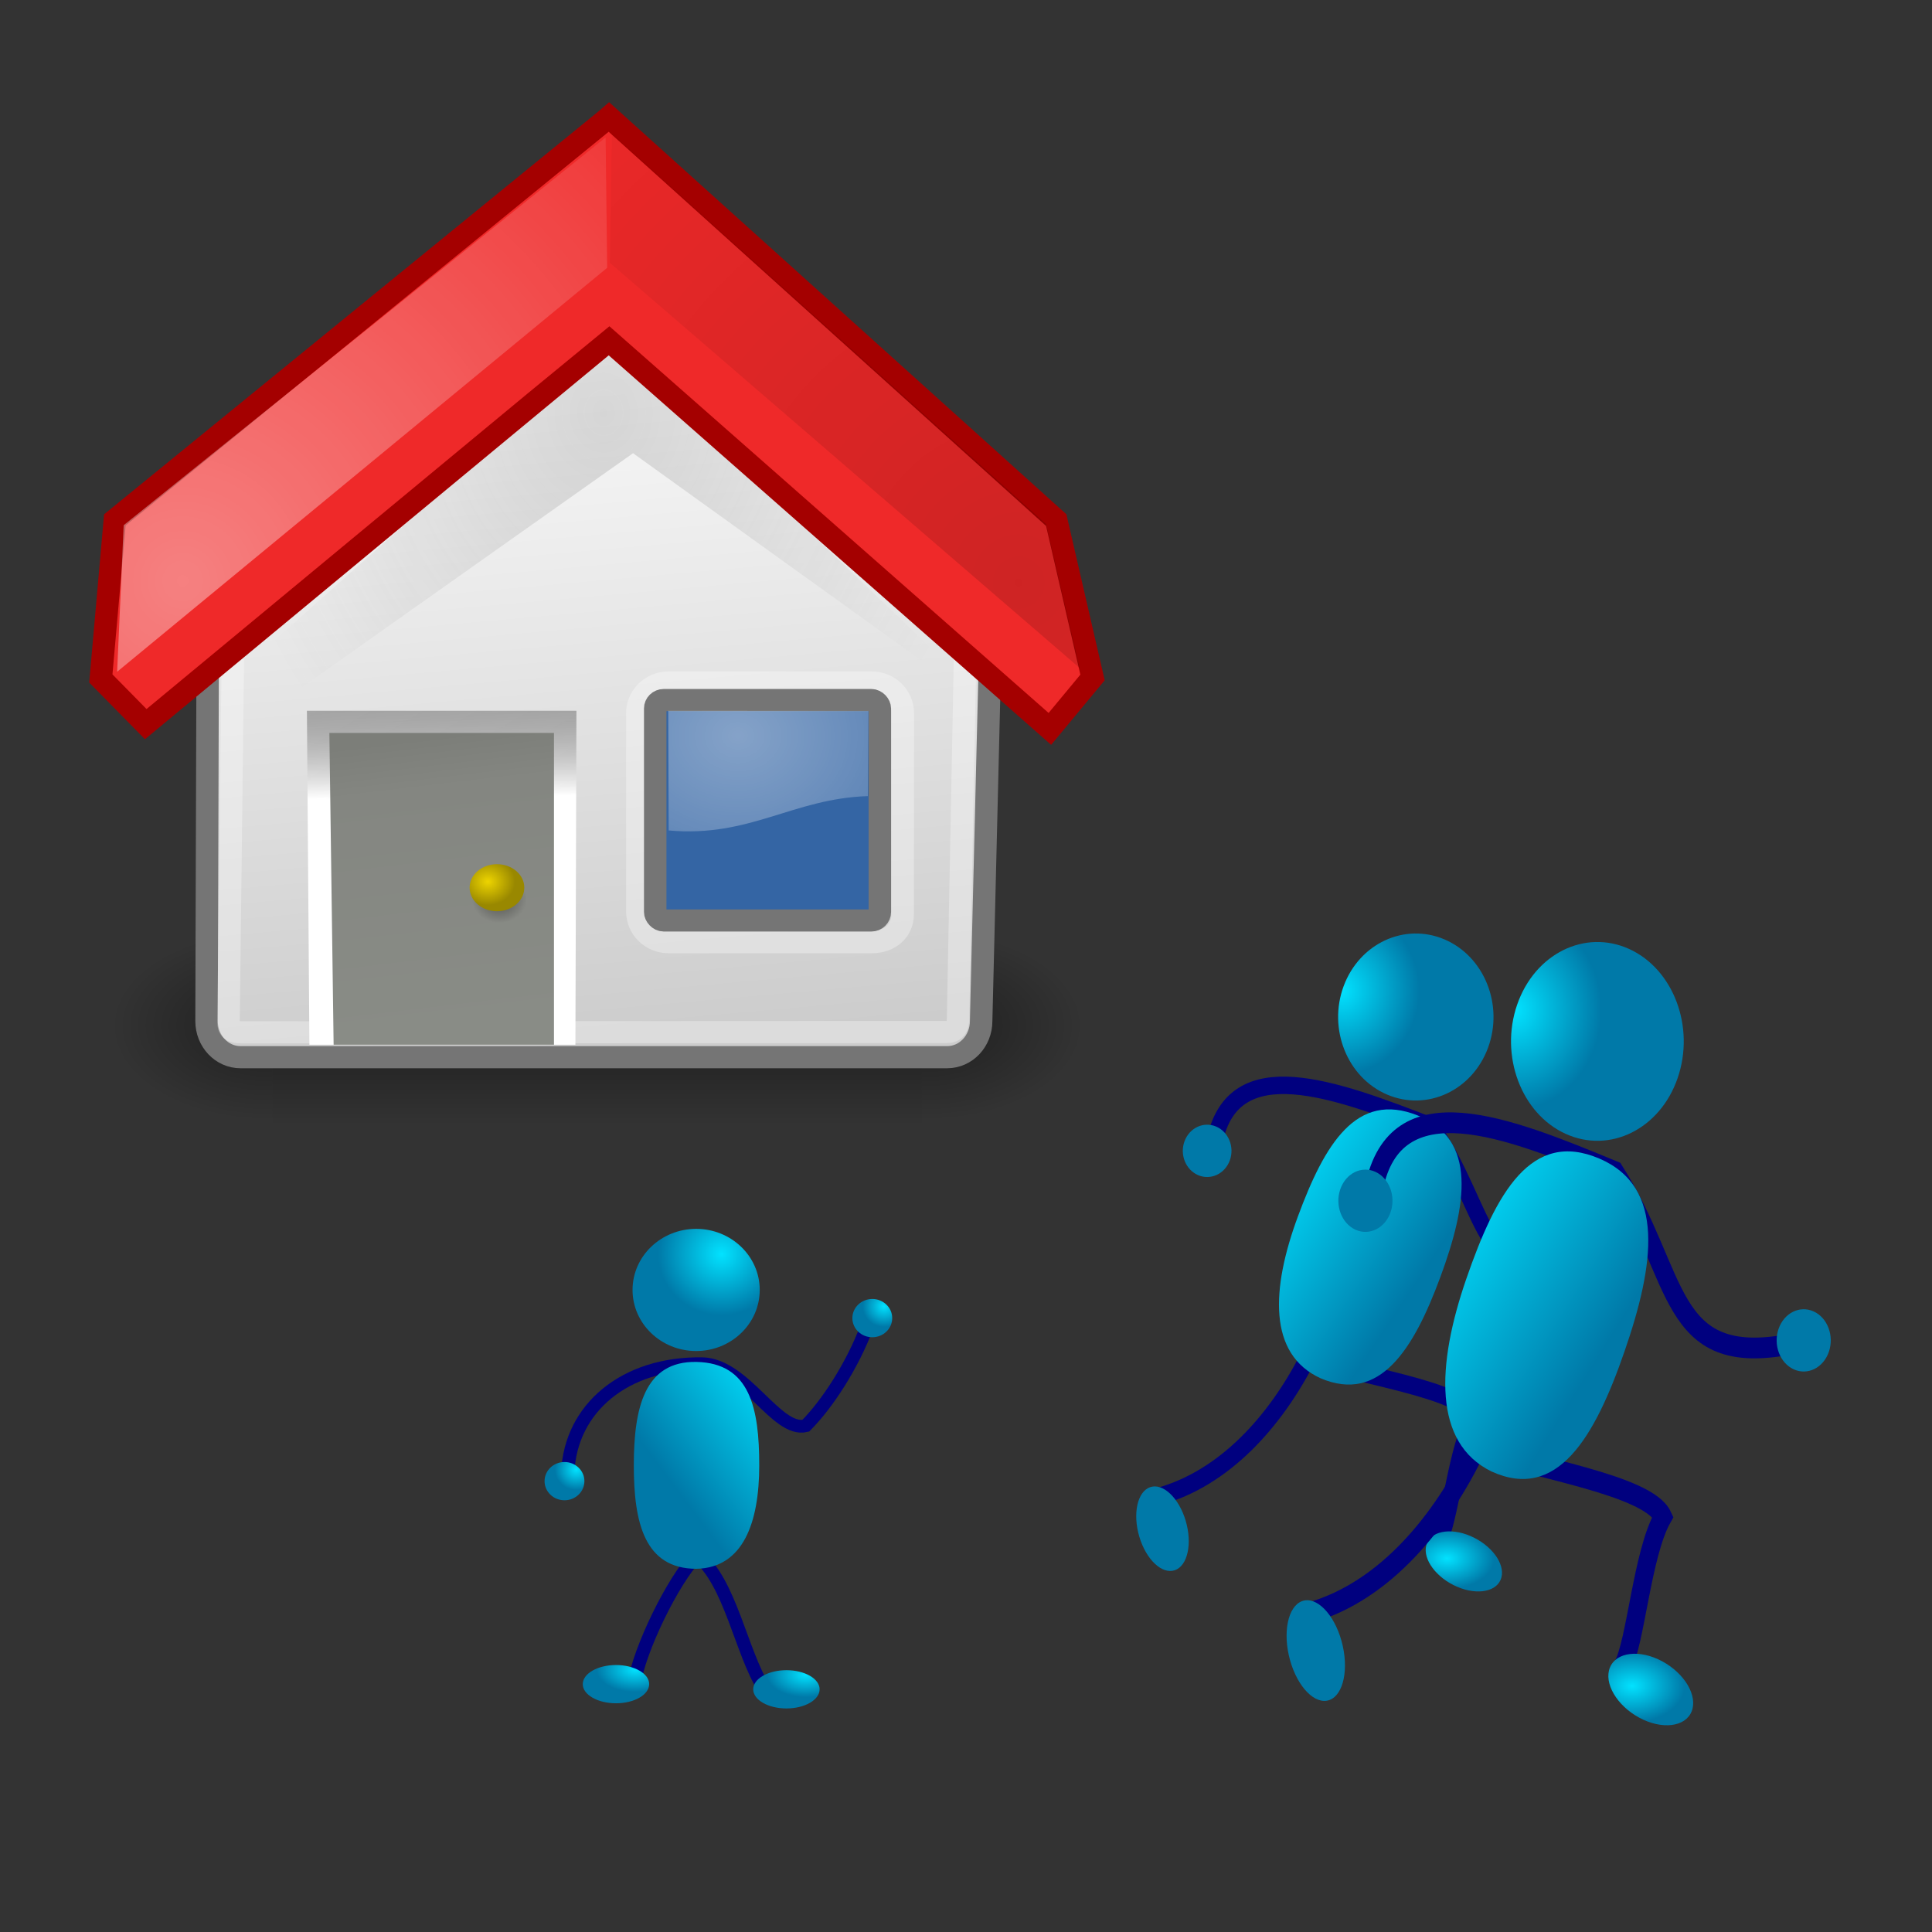 <?xml version="1.0" encoding="UTF-8" standalone="no"?>
<!-- Created with Inkscape (http://www.inkscape.org/) -->
<svg
   xmlns:dc="http://purl.org/dc/elements/1.1/"
   xmlns:cc="http://creativecommons.org/ns#"
   xmlns:rdf="http://www.w3.org/1999/02/22-rdf-syntax-ns#"
   xmlns:svg="http://www.w3.org/2000/svg"
   xmlns="http://www.w3.org/2000/svg"
   xmlns:xlink="http://www.w3.org/1999/xlink"
   xmlns:sodipodi="http://sodipodi.sourceforge.net/DTD/sodipodi-0.dtd"
   xmlns:inkscape="http://www.inkscape.org/namespaces/inkscape"
   width="64"
   height="64"
   id="svg2535"
   sodipodi:version="0.32"
   inkscape:version="0.46"
   version="1.0"
   sodipodi:docname="1.svg"
   inkscape:output_extension="org.inkscape.output.svg.inkscape">
  <rect width="100%" height="100%" fill="#333333" stroke="none"/>
  <defs
     id="defs2537">
    <radialGradient
       fy="19.987"
       fx="17.381"
       r="4.021"
       cy="19.987"
       cx="17.381"
       id="radialGradient845"
       xlink:href="#linearGradient827"
       gradientUnits="userSpaceOnUse" />
    <radialGradient
       inkscape:collect="always"
       xlink:href="#linearGradient827"
       id="radialGradient2205"
       cx="75.315"
       cy="51.944"
       fx="75.315"
       fy="51.944"
       r="4.021"
       gradientUnits="userSpaceOnUse" />
    <radialGradient
       fy="117.641"
       fx="49.735"
       r="5.659"
       cy="117.641"
       cx="49.735"
       id="radialGradient847"
       xlink:href="#linearGradient827"
       gradientTransform="scale(1.291,0.775)"
       gradientUnits="userSpaceOnUse" />
    <radialGradient
       inkscape:collect="always"
       xlink:href="#linearGradient827"
       id="radialGradient2203"
       cx="24.884"
       cy="118.949"
       fx="24.884"
       fy="118.949"
       r="5.659"
       gradientTransform="scale(1.291,0.775)"
       gradientUnits="userSpaceOnUse" />
    <linearGradient
       y2="47.345"
       x2="68.122"
       y1="24.827"
       x1="49.922"
       id="linearGradient833"
       xlink:href="#linearGradient827"
       gradientTransform="scale(0.763,1.311)"
       gradientUnits="userSpaceOnUse" />
    <radialGradient
       fy="9.735"
       fx="47.961"
       r="11.972"
       cy="9.735"
       cx="47.961"
       id="radialGradient844"
       xlink:href="#linearGradient827"
       gradientTransform="scale(1,1)"
       gradientUnits="userSpaceOnUse" />
    <linearGradient
       id="linearGradient2368"
       inkscape:collect="always">
      <stop
         id="stop2370"
         offset="0"
         style="stop-color:#ffffff;stop-opacity:1;" />
      <stop
         id="stop2372"
         offset="1"
         style="stop-color:#ffffff;stop-opacity:0;" />
    </linearGradient>
    <linearGradient
       id="linearGradient2341">
      <stop
         style="stop-color:#000000;stop-opacity:1;"
         offset="0"
         id="stop2343" />
      <stop
         style="stop-color:#000000;stop-opacity:0;"
         offset="1"
         id="stop2345" />
    </linearGradient>
    <linearGradient
       id="linearGradient2299"
       inkscape:collect="always">
      <stop
         id="stop2301"
         offset="0"
         style="stop-color:#ffffff;stop-opacity:1;" />
      <stop
         id="stop2303"
         offset="1"
         style="stop-color:#ffffff;stop-opacity:0;" />
    </linearGradient>
    <linearGradient
       gradientTransform="matrix(0.354,0,0,0.354,1.639,-8.364921e-2)"
       y2="35.569"
       x2="64.388"
       y1="65.124"
       x1="64.388"
       gradientUnits="userSpaceOnUse"
       id="XMLID_39_">
      <stop
         id="stop336"
         style="stop-color:#FFFFFF"
         offset="0" />
      <stop
         id="stop338"
         style="stop-color:#FF6200"
         offset="0.854" />
      <stop
         id="stop340"
         style="stop-color:#F25D00"
         offset="1" />
      <midPointStop
         id="midPointStop335"
         style="stop-color:#FFFFFF"
         offset="0" />
      <midPointStop
         id="midPointStop337"
         style="stop-color:#FFFFFF"
         offset="0.5" />
      <midPointStop
         id="midPointStop339"
         style="stop-color:#FF6200"
         offset="0.854" />
      <midPointStop
         id="midPointStop341"
         style="stop-color:#FF6200"
         offset="0.5" />
      <midPointStop
         id="midPointStop343"
         style="stop-color:#F25D00"
         offset="1" />
    </linearGradient>
    <linearGradient
       id="linearGradient2307">
      <stop
         id="stop2309"
         offset="0"
         style="stop-color:#edd400;stop-opacity:1;" />
      <stop
         id="stop2311"
         offset="1"
         style="stop-color:#998800;stop-opacity:1;" />
    </linearGradient>
    <linearGradient
       id="linearGradient2319"
       inkscape:collect="always">
      <stop
         id="stop2321"
         offset="0"
         style="stop-color:#000000;stop-opacity:1;" />
      <stop
         id="stop2323"
         offset="1"
         style="stop-color:#000000;stop-opacity:0;" />
    </linearGradient>
    <linearGradient
       id="linearGradient2406">
      <stop
         id="stop2408"
         offset="0"
         style="stop-color:#7c7e79;stop-opacity:1;" />
      <stop
         style="stop-color:#848681;stop-opacity:1;"
         offset="0.172"
         id="stop2414" />
      <stop
         id="stop2410"
         offset="1"
         style="stop-color:#898c86;stop-opacity:1;" />
    </linearGradient>
    <linearGradient
       id="linearGradient2378"
       inkscape:collect="always">
      <stop
         id="stop2380"
         offset="0"
         style="stop-color:#575757;stop-opacity:1;" />
      <stop
         id="stop2382"
         offset="1"
         style="stop-color:#575757;stop-opacity:0;" />
    </linearGradient>
    <linearGradient
       id="linearGradient2329">
      <stop
         id="stop2331"
         offset="0"
         style="stop-color:#000000;stop-opacity:0.186;" />
      <stop
         id="stop2333"
         offset="1"
         style="stop-color:#ffffff;stop-opacity:1;" />
    </linearGradient>
    <linearGradient
       gradientTransform="matrix(0.315,0,0,0.315,4.128,3.743)"
       y2="59.8"
       x2="48.046"
       y1="117.52"
       x1="80.224"
       gradientUnits="userSpaceOnUse"
       id="XMLID_2_">
      <stop
         id="stop17"
         style="stop-color:#CCCCCC"
         offset="0" />
      <stop
         id="stop19"
         style="stop-color:#FFFFFF"
         offset="0.983" />
      <midPointStop
         id="midPointStop48"
         style="stop-color:#CCCCCC"
         offset="0" />
      <midPointStop
         id="midPointStop50"
         style="stop-color:#CCCCCC"
         offset="0.5" />
      <midPointStop
         id="midPointStop52"
         style="stop-color:#FFFFFF"
         offset="0.983" />
    </linearGradient>
    <linearGradient
       id="linearGradient5060"
       inkscape:collect="always">
      <stop
         id="stop5062"
         offset="0"
         style="stop-color:black;stop-opacity:1;" />
      <stop
         id="stop5064"
         offset="1"
         style="stop-color:black;stop-opacity:0;" />
    </linearGradient>
    <linearGradient
       id="linearGradient5048">
      <stop
         id="stop5050"
         offset="0"
         style="stop-color:black;stop-opacity:0;" />
      <stop
         style="stop-color:black;stop-opacity:1;"
         offset="0.5"
         id="stop5056" />
      <stop
         id="stop5052"
         offset="1"
         style="stop-color:black;stop-opacity:0;" />
    </linearGradient>
    <radialGradient
       inkscape:collect="always"
       xlink:href="#linearGradient827"
       id="radialGradient2348"
       gradientUnits="userSpaceOnUse"
       cx="17.381"
       cy="19.987"
       fx="17.381"
       fy="19.987"
       r="4.021" />
    <radialGradient
       inkscape:collect="always"
       xlink:href="#linearGradient827"
       id="radialGradient2346"
       gradientUnits="userSpaceOnUse"
       gradientTransform="scale(1.291,0.775)"
       cx="49.735"
       cy="117.641"
       fx="49.735"
       fy="117.641"
       r="5.659" />
    <radialGradient
       inkscape:collect="always"
       xlink:href="#linearGradient827"
       id="radialGradient2344"
       gradientUnits="userSpaceOnUse"
       gradientTransform="scale(1.291,0.775)"
       cx="49.735"
       cy="117.641"
       fx="49.735"
       fy="117.641"
       r="5.659" />
    <radialGradient
       inkscape:collect="always"
       xlink:href="#linearGradient827"
       id="radialGradient2342"
       gradientUnits="userSpaceOnUse"
       cx="17.381"
       cy="19.987"
       fx="17.381"
       fy="19.987"
       r="4.021" />
    <linearGradient
       inkscape:collect="always"
       xlink:href="#linearGradient827"
       id="linearGradient2340"
       gradientUnits="userSpaceOnUse"
       gradientTransform="scale(0.763,1.311)"
       x1="49.922"
       y1="24.827"
       x2="68.122"
       y2="47.345" />
    <radialGradient
       inkscape:collect="always"
       xlink:href="#linearGradient827"
       id="radialGradient2338"
       gradientUnits="userSpaceOnUse"
       gradientTransform="scale(1,1)"
       cx="47.961"
       cy="9.735"
       fx="47.961"
       fy="9.735"
       r="11.972" />
    <radialGradient
       inkscape:collect="always"
       xlink:href="#linearGradient827"
       id="radialGradient2276"
       gradientUnits="userSpaceOnUse"
       cx="17.381"
       cy="19.987"
       fx="17.381"
       fy="19.987"
       r="4.021" />
    <radialGradient
       inkscape:collect="always"
       xlink:href="#linearGradient827"
       id="radialGradient2274"
       gradientUnits="userSpaceOnUse"
       gradientTransform="scale(1.291,0.775)"
       cx="49.735"
       cy="117.641"
       fx="49.735"
       fy="117.641"
       r="5.659" />
    <radialGradient
       inkscape:collect="always"
       xlink:href="#linearGradient827"
       id="radialGradient2272"
       gradientUnits="userSpaceOnUse"
       gradientTransform="scale(1.291,0.775)"
       cx="49.735"
       cy="117.641"
       fx="49.735"
       fy="117.641"
       r="5.659" />
    <radialGradient
       inkscape:collect="always"
       xlink:href="#linearGradient827"
       id="radialGradient2270"
       gradientUnits="userSpaceOnUse"
       cx="17.381"
       cy="19.987"
       fx="17.381"
       fy="19.987"
       r="4.021" />
    <linearGradient
       inkscape:collect="always"
       xlink:href="#linearGradient827"
       id="linearGradient2268"
       gradientUnits="userSpaceOnUse"
       gradientTransform="scale(0.763,1.311)"
       x1="49.922"
       y1="24.827"
       x2="68.122"
       y2="47.345" />
    <linearGradient
       id="linearGradient827">
      <stop
         id="stop828"
         offset="0"
         style="stop-color:#02e2ff;stop-opacity:1;" />
      <stop
         id="stop829"
         offset="1"
         style="stop-color:#0079a8;stop-opacity:1;" />
    </linearGradient>
    <radialGradient
       inkscape:collect="always"
       xlink:href="#linearGradient827"
       id="radialGradient2266"
       gradientUnits="userSpaceOnUse"
       gradientTransform="scale(1,1)"
       cx="47.961"
       cy="9.735"
       fx="47.961"
       fy="9.735"
       r="11.972" />
    <inkscape:perspective
       sodipodi:type="inkscape:persp3d"
       inkscape:vp_x="0 : 32 : 1"
       inkscape:vp_y="0 : 1000 : 0"
       inkscape:vp_z="64 : 32 : 1"
       inkscape:persp3d-origin="32 : 21.333333 : 1"
       id="perspective2543" />
    <linearGradient
       inkscape:collect="always"
       xlink:href="#linearGradient5048"
       id="linearGradient2845"
       gradientUnits="userSpaceOnUse"
       gradientTransform="matrix(2.774,0,0,1.97,-1892.179,-872.885)"
       x1="302.857"
       y1="366.648"
       x2="302.857"
       y2="609.505" />
    <radialGradient
       inkscape:collect="always"
       xlink:href="#linearGradient5060"
       id="radialGradient2847"
       gradientUnits="userSpaceOnUse"
       gradientTransform="matrix(2.774,0,0,1.97,-1891.633,-872.885)"
       cx="605.714"
       cy="486.648"
       fx="605.714"
       fy="486.648"
       r="117.143" />
    <radialGradient
       inkscape:collect="always"
       xlink:href="#linearGradient5060"
       id="radialGradient2849"
       gradientUnits="userSpaceOnUse"
       gradientTransform="matrix(-2.774,0,0,1.97,112.762,-872.885)"
       cx="605.714"
       cy="486.648"
       fx="605.714"
       fy="486.648"
       r="117.143" />
    <linearGradient
       inkscape:collect="always"
       xlink:href="#XMLID_2_"
       id="linearGradient2851"
       gradientUnits="userSpaceOnUse"
       gradientTransform="matrix(0.337,0,0,0.167,17.983,15.462)"
       x1="52.006"
       y1="166.133"
       x2="14.049"
       y2="-42.219" />
    <linearGradient
       inkscape:collect="always"
       xlink:href="#linearGradient2329"
       id="linearGradient2853"
       gradientUnits="userSpaceOnUse"
       gradientTransform="matrix(0.899,0,0,1.072,0.478,-2.081)"
       x1="17.603"
       y1="26.057"
       x2="17.683"
       y2="32.654" />
    <radialGradient
       inkscape:collect="always"
       xlink:href="#linearGradient2378"
       id="radialGradient2855"
       gradientUnits="userSpaceOnUse"
       gradientTransform="matrix(1.125,-3.585417e-8,4.269819e-8,1.34,-3.007,1.355)"
       cx="24.195"
       cy="10.578"
       fx="24.195"
       fy="10.578"
       r="15.243" />
    <linearGradient
       inkscape:collect="always"
       xlink:href="#linearGradient2406"
       id="linearGradient2857"
       gradientUnits="userSpaceOnUse"
       gradientTransform="matrix(0.889,0,0,1.089,2.411,-1.524)"
       x1="17.85"
       y1="28.939"
       x2="19.04"
       y2="41.032" />
    <radialGradient
       inkscape:collect="always"
       xlink:href="#linearGradient2319"
       id="radialGradient2859"
       gradientUnits="userSpaceOnUse"
       gradientTransform="matrix(1.125,0,0,0.983,-3.429,0.731)"
       cx="20.444"
       cy="37.426"
       fx="20.444"
       fy="37.426"
       r="1.082" />
    <radialGradient
       inkscape:collect="always"
       xlink:href="#linearGradient2307"
       id="radialGradient2861"
       gradientUnits="userSpaceOnUse"
       gradientTransform="matrix(1.125,0,0,0.983,-3.429,0.566)"
       cx="19.986"
       cy="36.778"
       fx="19.986"
       fy="36.778"
       r="1.082" />
    <linearGradient
       inkscape:collect="always"
       xlink:href="#XMLID_39_"
       id="linearGradient2863"
       gradientUnits="userSpaceOnUse"
       gradientTransform="matrix(0.354,0,0,0.354,1.639,-8.364921e-2)"
       x1="64.388"
       y1="65.124"
       x2="64.388"
       y2="35.569" />
    <radialGradient
       inkscape:collect="always"
       xlink:href="#linearGradient2299"
       id="radialGradient2865"
       gradientUnits="userSpaceOnUse"
       gradientTransform="matrix(4.1,0,0,4.201,-25.415,-78.54)"
       cx="7.533"
       cy="24.203"
       fx="7.533"
       fy="24.203"
       r="8.245" />
    <radialGradient
       inkscape:collect="always"
       xlink:href="#linearGradient2341"
       id="radialGradient2867"
       gradientUnits="userSpaceOnUse"
       gradientTransform="matrix(4.1,0,0,-4.201,-5.198,105.353)"
       cx="11.681"
       cy="19.554"
       fx="11.681"
       fy="19.554"
       r="8.245" />
    <radialGradient
       inkscape:collect="always"
       xlink:href="#linearGradient2368"
       id="radialGradient2869"
       gradientUnits="userSpaceOnUse"
       gradientTransform="matrix(3.751,0,0,3.148,-82.009,-65.707)"
       cx="29.913"
       cy="30.443"
       fx="29.913"
       fy="30.443"
       r="4.002" />
  </defs>
  <sodipodi:namedview
     id="base"
     pagecolor="#ffffff"
     bordercolor="#666666"
     borderopacity="1.0"
     inkscape:pageopacity="1"
     inkscape:pageshadow="2"
     inkscape:zoom="3.8890873"
     inkscape:cx="58.587273"
     inkscape:cy="28.521383"
     inkscape:current-layer="layer1"
     showgrid="true"
     inkscape:document-units="px"
     inkscape:grid-bbox="true"
     inkscape:window-width="1280"
     inkscape:window-height="949"
     inkscape:window-x="0"
     inkscape:window-y="25" />
  <g
     id="layer1"
     inkscape:label="Layer 1"
     inkscape:groupmode="layer">
    <g
       id="g2249"
       transform="matrix(0.215,0,0,0.231,34.13,30.564)">
      <path
         id="path2251"
         d="M 70.522,17.95 C 68.082,24.092 61.118,27.096 54.978,24.656 C 48.838,22.216 45.836,15.252 48.276,9.11 C 50.717,2.968 57.681,-0.036 63.821,2.404 C 69.96,4.844 72.963,11.808 70.522,17.95 z"
         style="fill:url(#radialGradient2266);fill-opacity:1;fill-rule:evenodd;stroke:none;stroke-width:1.25;stroke-dasharray:none" />
      <path
         sodipodi:nodetypes="ccc"
         id="path2253"
         d="M 28.437,31.159 C 31.4,18.471 46.747,23.768 61.796,29.202 C 71.035,41.825 68.848,52.889 86.169,49.996"
         style="fill:none;fill-rule:evenodd;stroke:#00007f;stroke-width:2.5" />
      <path
         sodipodi:nodetypes="cccc"
         id="path2255"
         d="M 62.86,88.87 C 64.727,85.985 65.58,75.243 68.485,70.794 C 66.442,66.929 50.189,64.89 42.712,62.484 C 37.778,71.447 29.986,79.67 19.751,82.297"
         style="fill:none;fill-opacity:0.75;fill-rule:evenodd;stroke:#00007f;stroke-width:2.5" />
      <path
         sodipodi:nodetypes="ccccc"
         id="path2257"
         d="M 63.169,50.85 C 59.036,61.25 53.835,68.956 44.713,65.332 C 36.615,61.882 37.099,52.532 41.231,42.132 C 45.364,31.732 50.25,24.132 59.687,27.65 C 68.888,31.075 67.302,40.45 63.169,50.85 z"
         style="fill:url(#linearGradient2268);fill-opacity:1;fill-rule:evenodd;stroke:none;stroke-width:1.25;stroke-dasharray:none" />
      <path
         id="path835"
         d="M 30.734,34.111 C 29.969,36.034 27.787,36.975 25.864,36.211 C 23.94,35.446 22.999,33.265 23.764,31.341 C 24.528,29.417 26.71,28.476 28.633,29.241 C 30.557,30.005 31.498,32.187 30.734,34.111 z"
         style="fill:url(#radialGradient2270);fill-opacity:1;fill-rule:evenodd;stroke:none;stroke-width:1.25;stroke-dasharray:none" />
      <path
         id="path2260"
         d="M 22.265,92.864 C 20.293,93.493 17.842,91.335 16.795,88.048 C 15.747,84.761 16.498,81.583 18.47,80.954 C 20.443,80.326 22.893,82.483 23.941,85.771 C 24.988,89.058 24.238,92.236 22.265,92.864 z"
         style="fill:url(#radialGradient2272);fill-opacity:1;fill-rule:evenodd;stroke:none;stroke-width:1.25;stroke-dasharray:none" />
      <path
         id="path2262"
         d="M 61.138,88.949 C 62.016,87.074 65.264,86.74 68.388,88.203 C 71.513,89.666 73.336,92.375 72.458,94.25 C 71.58,96.125 68.332,96.459 65.208,94.996 C 62.083,93.533 60.26,90.824 61.138,88.949 z"
         style="fill:url(#radialGradient2274);fill-opacity:1;fill-rule:evenodd;stroke:none;stroke-width:1.25;stroke-dasharray:none" />
      <path
         id="path2264"
         d="M 91.481,50.93 C 90.716,52.854 88.535,53.794 86.611,53.03 C 84.687,52.266 83.747,50.084 84.511,48.16 C 85.275,46.237 87.457,45.296 89.381,46.06 C 91.305,46.825 92.245,49.006 91.481,50.93 z"
         style="fill:url(#radialGradient2276);fill-opacity:1;fill-rule:evenodd;stroke:none;stroke-width:1.25;stroke-dasharray:none" />
    </g>
    <g
       id="g2320"
       transform="matrix(0.239,0,0,0.275,38.719,30.777)">
      <path
         id="path2322"
         d="M 70.522,17.95 C 68.082,24.092 61.118,27.096 54.978,24.656 C 48.838,22.216 45.836,15.252 48.276,9.11 C 50.717,2.968 57.681,-0.036 63.821,2.404 C 69.96,4.844 72.963,11.808 70.522,17.95 z"
         style="fill:url(#radialGradient2338);fill-opacity:1;fill-rule:evenodd;stroke:none;stroke-width:1.25;stroke-dasharray:none" />
      <path
         sodipodi:nodetypes="ccc"
         id="path2324"
         d="M 28.437,31.159 C 31.4,18.471 46.747,23.768 61.796,29.202 C 71.035,41.825 68.848,52.889 86.169,49.996"
         style="fill:none;fill-rule:evenodd;stroke:#00007f;stroke-width:2.5" />
      <path
         sodipodi:nodetypes="cccc"
         id="path2326"
         d="M 62.86,88.87 C 64.727,85.985 65.58,75.243 68.485,70.794 C 66.442,66.929 50.189,64.89 42.712,62.484 C 37.778,71.447 29.986,79.67 19.751,82.297"
         style="fill:none;fill-opacity:0.75;fill-rule:evenodd;stroke:#00007f;stroke-width:2.5" />
      <path
         sodipodi:nodetypes="ccccc"
         id="path2328"
         d="M 63.169,50.85 C 59.036,61.25 53.835,68.956 44.713,65.332 C 36.615,61.882 37.099,52.532 41.231,42.132 C 45.364,31.732 50.25,24.132 59.687,27.65 C 68.888,31.075 67.302,40.45 63.169,50.85 z"
         style="fill:url(#linearGradient2340);fill-opacity:1;fill-rule:evenodd;stroke:none;stroke-width:1.25;stroke-dasharray:none" />
      <path
         id="path2330"
         d="M 30.734,34.111 C 29.969,36.034 27.787,36.975 25.864,36.211 C 23.94,35.446 22.999,33.265 23.764,31.341 C 24.528,29.417 26.71,28.476 28.633,29.241 C 30.557,30.005 31.498,32.187 30.734,34.111 z"
         style="fill:url(#radialGradient2342);fill-opacity:1;fill-rule:evenodd;stroke:none;stroke-width:1.25;stroke-dasharray:none" />
      <path
         id="path2332"
         d="M 22.265,92.864 C 20.293,93.493 17.842,91.335 16.795,88.048 C 15.747,84.761 16.498,81.583 18.47,80.954 C 20.443,80.326 22.893,82.483 23.941,85.771 C 24.988,89.058 24.238,92.236 22.265,92.864 z"
         style="fill:url(#radialGradient2344);fill-opacity:1;fill-rule:evenodd;stroke:none;stroke-width:1.25;stroke-dasharray:none" />
      <path
         id="path2334"
         d="M 61.138,88.949 C 62.016,87.074 65.264,86.74 68.388,88.203 C 71.513,89.666 73.336,92.375 72.458,94.25 C 71.58,96.125 68.332,96.459 65.208,94.996 C 62.083,93.533 60.26,90.824 61.138,88.949 z"
         style="fill:url(#radialGradient2346);fill-opacity:1;fill-rule:evenodd;stroke:none;stroke-width:1.25;stroke-dasharray:none" />
      <path
         id="path2336"
         d="M 91.481,50.93 C 90.716,52.854 88.535,53.794 86.611,53.03 C 84.687,52.266 83.747,50.084 84.511,48.16 C 85.275,46.237 87.457,45.296 89.381,46.06 C 91.305,46.825 92.245,49.006 91.481,50.93 z"
         style="fill:url(#radialGradient2348);fill-opacity:1;fill-rule:evenodd;stroke:none;stroke-width:1.25;stroke-dasharray:none" />
    </g>
    <g
       transform="matrix(0.744,0,0,0.733,1.983,2.289)"
       id="g2581">
      <g
         transform="matrix(2.158196e-2,0,0,1.859457e-2,43.123,41.638)"
         id="g5022"
         style="display:inline">
        <rect
           style="opacity:0.402;fill:url(#linearGradient2845);fill-opacity:1;fill-rule:nonzero;stroke:none;stroke-width:1;stroke-linecap:round;stroke-linejoin:miter;marker:none;marker-start:none;marker-mid:none;marker-end:none;stroke-miterlimit:4;stroke-dasharray:none;stroke-dashoffset:0;stroke-opacity:1;visibility:visible;display:inline;overflow:visible"
           id="rect4173"
           width="1339.633"
           height="478.357"
           x="-1559.252"
           y="-150.697" />
        <path
           style="opacity:0.402;fill:url(#radialGradient2847);fill-opacity:1;fill-rule:nonzero;stroke:none;stroke-width:1;stroke-linecap:round;stroke-linejoin:miter;marker:none;marker-start:none;marker-mid:none;marker-end:none;stroke-miterlimit:4;stroke-dasharray:none;stroke-dashoffset:0;stroke-opacity:1;visibility:visible;display:inline;overflow:visible"
           d="M -219.619,-150.68 C -219.619,-150.68 -219.619,327.65 -219.619,327.65 C -76.745,328.551 125.781,220.481 125.781,88.454 C 125.781,-43.572 -33.655,-150.68 -219.619,-150.68 z"
           id="path5058"
           sodipodi:nodetypes="cccc" />
        <path
           sodipodi:nodetypes="cccc"
           id="path5018"
           d="M -1559.252,-150.68 C -1559.252,-150.68 -1559.252,327.65 -1559.252,327.65 C -1702.127,328.551 -1904.652,220.481 -1904.652,88.454 C -1904.652,-43.572 -1745.216,-150.68 -1559.252,-150.68 z"
           style="opacity:0.402;fill:url(#radialGradient2849);fill-opacity:1;fill-rule:nonzero;stroke:none;stroke-width:1;stroke-linecap:round;stroke-linejoin:miter;marker:none;marker-start:none;marker-mid:none;marker-end:none;stroke-miterlimit:4;stroke-dasharray:none;stroke-dashoffset:0;stroke-opacity:1;visibility:visible;display:inline;overflow:visible" />
      </g>
      <path
         sodipodi:nodetypes="ccccccccc"
         id="rect1512"
         d="M 21.62,8.183 L 27.577,8.183 C 28.417,8.183 41.464,23.619 41.464,24.524 L 41.02,43.021 C 41.02,43.926 40.344,44.655 39.504,44.655 L 8.047,44.655 C 7.207,44.655 6.531,43.926 6.531,43.021 L 6.588,24.524 C 6.588,23.619 20.78,8.183 21.62,8.183 z"
         style="fill:url(#linearGradient2851);fill-opacity:1;fill-rule:nonzero;stroke:#757575;stroke-width:1;stroke-linecap:butt;stroke-linejoin:miter;marker:none;marker-start:none;marker-mid:none;marker-end:none;stroke-miterlimit:4;stroke-dashoffset:0;stroke-opacity:1;visibility:visible;display:inline;overflow:visible" />
      <path
         sodipodi:nodetypes="ccccc"
         clip-rule="evenodd"
         d="M 23,29 L 22.954,44.091 L 11.111,44.091 L 11,29 L 23,29 z"
         id="path2327"
         style="fill:url(#linearGradient2853);fill-opacity:1;fill-rule:evenodd" />
      <path
         style="opacity:0.312;fill:none;fill-opacity:1;fill-rule:nonzero;stroke:#ffffff;stroke-width:1;stroke-linecap:butt;stroke-linejoin:miter;marker:none;marker-start:none;marker-mid:none;marker-end:none;stroke-miterlimit:4;stroke-dashoffset:0;stroke-opacity:1;visibility:visible;display:inline;overflow:visible"
         d="M 21.78,9.406 L 27.34,9.406 C 28.123,9.406 40.34,23.805 40.34,24.65 L 39.993,42.862 C 39.993,43.321 39.85,43.516 39.481,43.516 L 8.094,43.53 C 7.725,43.53 7.51,43.45 7.51,43.076 L 7.725,24.65 C 7.725,23.805 20.997,9.406 21.78,9.406 z"
         id="path2357"
         sodipodi:nodetypes="ccccccccc" />
      <path
         sodipodi:nodetypes="ccccccc"
         style="opacity:0.2;fill:url(#radialGradient2855);fill-opacity:1;fill-rule:evenodd"
         id="path23"
         d="M 7.208,27.943 L 7.153,30.538 L 25.521,17.359 L 40.808,28.513 L 40.879,28.202 L 24.509,12.298 L 7.208,27.943 z"
         clip-rule="evenodd" />
      <path
         sodipodi:nodetypes="ccccc"
         style="fill:url(#linearGradient2857);fill-opacity:1;fill-rule:evenodd"
         id="path188"
         d="M 22,30 L 22,44.091 L 12.189,44.091 L 12,30 L 22,30 z"
         clip-rule="evenodd" />
      <path
         clip-rule="evenodd"
         d="M 19.577,36.448 C 20.25,36.448 20.793,36.922 20.793,37.506 C 20.793,38.096 20.25,38.575 19.577,38.575 C 18.905,38.575 18.358,38.096 18.358,37.506 C 18.359,36.922 18.905,36.448 19.577,36.448 z"
         id="path2315"
         style="opacity:0.409;fill:url(#radialGradient2859);fill-opacity:1;fill-rule:evenodd" />
      <path
         style="fill:url(#radialGradient2861);fill-opacity:1;fill-rule:evenodd"
         id="path217"
         d="M 19.462,35.932 C 20.135,35.932 20.679,36.407 20.679,36.991 C 20.679,37.581 20.135,38.059 19.462,38.059 C 18.79,38.059 18.244,37.581 18.244,36.991 C 18.244,36.407 18.79,35.932 19.462,35.932 z"
         clip-rule="evenodd" />
      <path
         sodipodi:nodetypes="ccccccccccccc"
         style="fill:url(#linearGradient2863)"
         id="path342"
         d="M 24.448,11.559 L 43.375,28.729 L 43.869,29.121 L 44.273,28.95 L 43.9,28.188 L 43.623,27.965 L 24.448,12.392 L 5.058,28.136 L 4.821,28.28 L 4.604,28.987 L 5.037,29.116 L 5.422,28.807 L 24.448,11.559 z" />
      <path
         sodipodi:nodetypes="cccccccccc"
         d="M 24.33,2.271 L 2.448,20.373 L 1.824,27.539 L 3.824,29.603 C 3.824,29.603 24.231,12.446 24.448,12.275 L 44.08,29.818 L 45.979,27.494 L 44.363,20.383 L 24.448,2.167 L 24.33,2.271 z"
         id="path362"
         style="fill:#ef2929;stroke:#a40000" />
      <path
         sodipodi:nodetypes="ccccc"
         id="path1536"
         d="M 2.841,20.613 L 2.55,27.236 L 24.369,8.98 L 24.299,3.087 L 2.841,20.613 z"
         style="opacity:0.409;fill:url(#radialGradient2865);fill-opacity:1;fill-rule:nonzero;stroke:none;stroke-width:1;stroke-linecap:butt;stroke-linejoin:miter;marker:none;marker-start:none;marker-mid:none;marker-end:none;stroke-miterlimit:4;stroke-dasharray:none;stroke-dashoffset:0;stroke-opacity:1;visibility:visible;display:inline;overflow:visible" />
      <path
         style="opacity:0.136;fill:url(#radialGradient2867);fill-opacity:1;fill-rule:nonzero;stroke:none;stroke-width:1;stroke-linecap:butt;stroke-linejoin:miter;marker:none;marker-start:none;marker-mid:none;marker-end:none;stroke-miterlimit:4;stroke-dasharray:none;stroke-dashoffset:0;stroke-opacity:1;visibility:visible;display:inline;overflow:visible"
         d="M 24.484,8.751 L 24.583,2.91 L 43.912,20.562 L 45.404,27.063 L 24.484,8.751 z"
         id="path2337"
         sodipodi:nodetypes="ccccc" />
      <path
         sodipodi:nodetypes="ccccccccc"
         id="rect2361"
         d="M 27.102,27.72 L 36.142,27.72 C 36.913,27.72 37.533,28.34 37.533,29.111 L 37.525,38.19 C 37.525,38.961 36.929,39.456 36.158,39.456 L 27.102,39.456 C 26.332,39.456 25.711,38.836 25.711,38.065 L 25.711,29.111 C 25.711,28.34 26.332,27.72 27.102,27.72 z"
         style="opacity:0.318;fill:none;fill-opacity:1;fill-rule:nonzero;stroke:#ffffff;stroke-width:1;stroke-linecap:butt;stroke-linejoin:miter;marker:none;marker-start:none;marker-mid:none;marker-end:none;stroke-miterlimit:4;stroke-dashoffset:0;stroke-opacity:1;visibility:visible;display:inline;overflow:visible" />
      <rect
         ry="0.381"
         rx="0.381"
         y="28.514"
         x="26.508"
         height="9.962"
         width="10.001"
         id="rect3263"
         style="opacity:1;fill:#3465a4;fill-opacity:1;fill-rule:nonzero;stroke:#757575;stroke-width:1;stroke-linecap:butt;stroke-linejoin:miter;marker:none;marker-start:none;marker-mid:none;marker-end:none;stroke-miterlimit:4;stroke-dasharray:none;stroke-dashoffset:0;stroke-opacity:1;visibility:visible;display:inline;overflow:visible" />
      <path
         sodipodi:nodetypes="ccccc"
         id="rect2363"
         d="M 27.107,34.408 C 30.725,34.739 32.635,32.963 35.975,32.856 L 36,29.006 L 27.088,29 L 27.107,34.408 z"
         style="opacity:0.398;fill:url(#radialGradient2869);fill-opacity:1;fill-rule:nonzero;stroke:none;stroke-width:1;stroke-linecap:butt;stroke-linejoin:miter;marker:none;marker-start:none;marker-mid:none;marker-end:none;stroke-miterlimit:4;stroke-dasharray:none;stroke-dashoffset:0;stroke-opacity:1;visibility:visible;display:inline;overflow:visible" />
    </g>
    <g
       id="g2193"
       transform="matrix(-0.176,0,0,0.169,32.343,39.9)">
      <path
         id="path826"
         d="M 64.71,16.75 C 64.71,23.359 59.348,28.723 52.741,28.723 C 46.135,28.723 40.772,23.359 40.772,16.75 C 40.772,10.141 46.135,4.778 52.741,4.778 C 59.348,4.778 64.71,10.141 64.71,16.75 z"
         style="fill:url(#radialGradient844);fill-opacity:1;fill-rule:evenodd;stroke:none;stroke-width:1.25;stroke-dasharray:none" />
      <path
         sodipodi:nodetypes="cccc"
         id="path837"
         d="M 20.608,23.992 C 23.336,31.575 28.048,39.125 32.117,43.376 C 37.63,44.74 43.532,31.466 51.527,31.212 C 66.249,30.959 76.388,40.032 76.896,52.47"
         style="fill:none;fill-opacity:1;fill-rule:evenodd;stroke:#00007f;stroke-width:2.5;stroke-linecap:butt;stroke-linejoin:miter;stroke-dasharray:none;stroke-opacity:1" />
      <path
         sodipodi:nodetypes="ccc"
         id="path842"
         d="M 39.991,94.78 C 44.21,87.927 46.4,73.696 52.59,68.796 C 57.226,73.728 63.541,87.624 64.35,93.716"
         style="fill:none;fill-opacity:0.75;fill-rule:evenodd;stroke:#00007f;stroke-width:2.5;stroke-linecap:butt;stroke-linejoin:miter;stroke-dasharray:none;stroke-opacity:1" />
      <path
         sodipodi:nodetypes="ccccc"
         id="path832"
         d="M 64.473,51.138 C 64.473,62.329 62.485,71.411 52.669,71.411 C 43.87,71.196 40.866,62.329 40.866,51.138 C 40.866,39.947 42.601,31.08 52.669,30.864 C 62.485,30.648 64.473,39.947 64.473,51.138 z"
         style="fill:url(#linearGradient833);fill-opacity:1;fill-rule:evenodd;stroke:none;stroke-width:1.25;stroke-dasharray:none" />
      <path
         id="path836"
         d="M 41.999,95.034 C 41.999,97.104 39.199,98.784 35.749,98.784 C 32.299,98.784 29.499,97.104 29.499,95.034 C 29.499,92.964 32.299,91.284 35.749,91.284 C 39.199,91.284 41.999,92.964 41.999,95.034 z"
         style="fill:url(#radialGradient2203);fill-opacity:1;fill-rule:evenodd;stroke:none;stroke-width:1.25;stroke-dasharray:none" />
      <path
         id="path848"
         d="M 74.081,94.021 C 74.081,96.091 71.281,97.771 67.831,97.771 C 64.381,97.771 61.581,96.091 61.581,94.021 C 61.581,91.951 64.381,90.271 67.831,90.271 C 71.281,90.271 74.081,91.951 74.081,94.021 z"
         style="fill:url(#radialGradient847);fill-opacity:1;fill-rule:evenodd;stroke:none;stroke-width:1.25;stroke-dasharray:none" />
      <path
         id="path849"
         d="M 81.271,54.23 C 81.271,56.3 79.591,57.98 77.521,57.98 C 75.451,57.98 73.771,56.3 73.771,54.23 C 73.771,52.16 75.451,50.48 77.521,50.48 C 79.591,50.48 81.271,52.16 81.271,54.23 z"
         style="fill:url(#radialGradient2205);fill-opacity:1;fill-rule:evenodd;stroke:none;stroke-width:1.25;stroke-dasharray:none" />
      <path
         id="path845"
         d="M 23.336,22.273 C 23.336,24.343 21.656,26.023 19.586,26.023 C 17.516,26.023 15.836,24.343 15.836,22.273 C 15.836,20.203 17.516,18.523 19.586,18.523 C 21.656,18.523 23.336,20.203 23.336,22.273 z"
         style="fill:url(#radialGradient845);fill-opacity:1;fill-rule:evenodd;stroke:none;stroke-width:1.25;stroke-dasharray:none" />
    </g>
  </g>
</svg>
